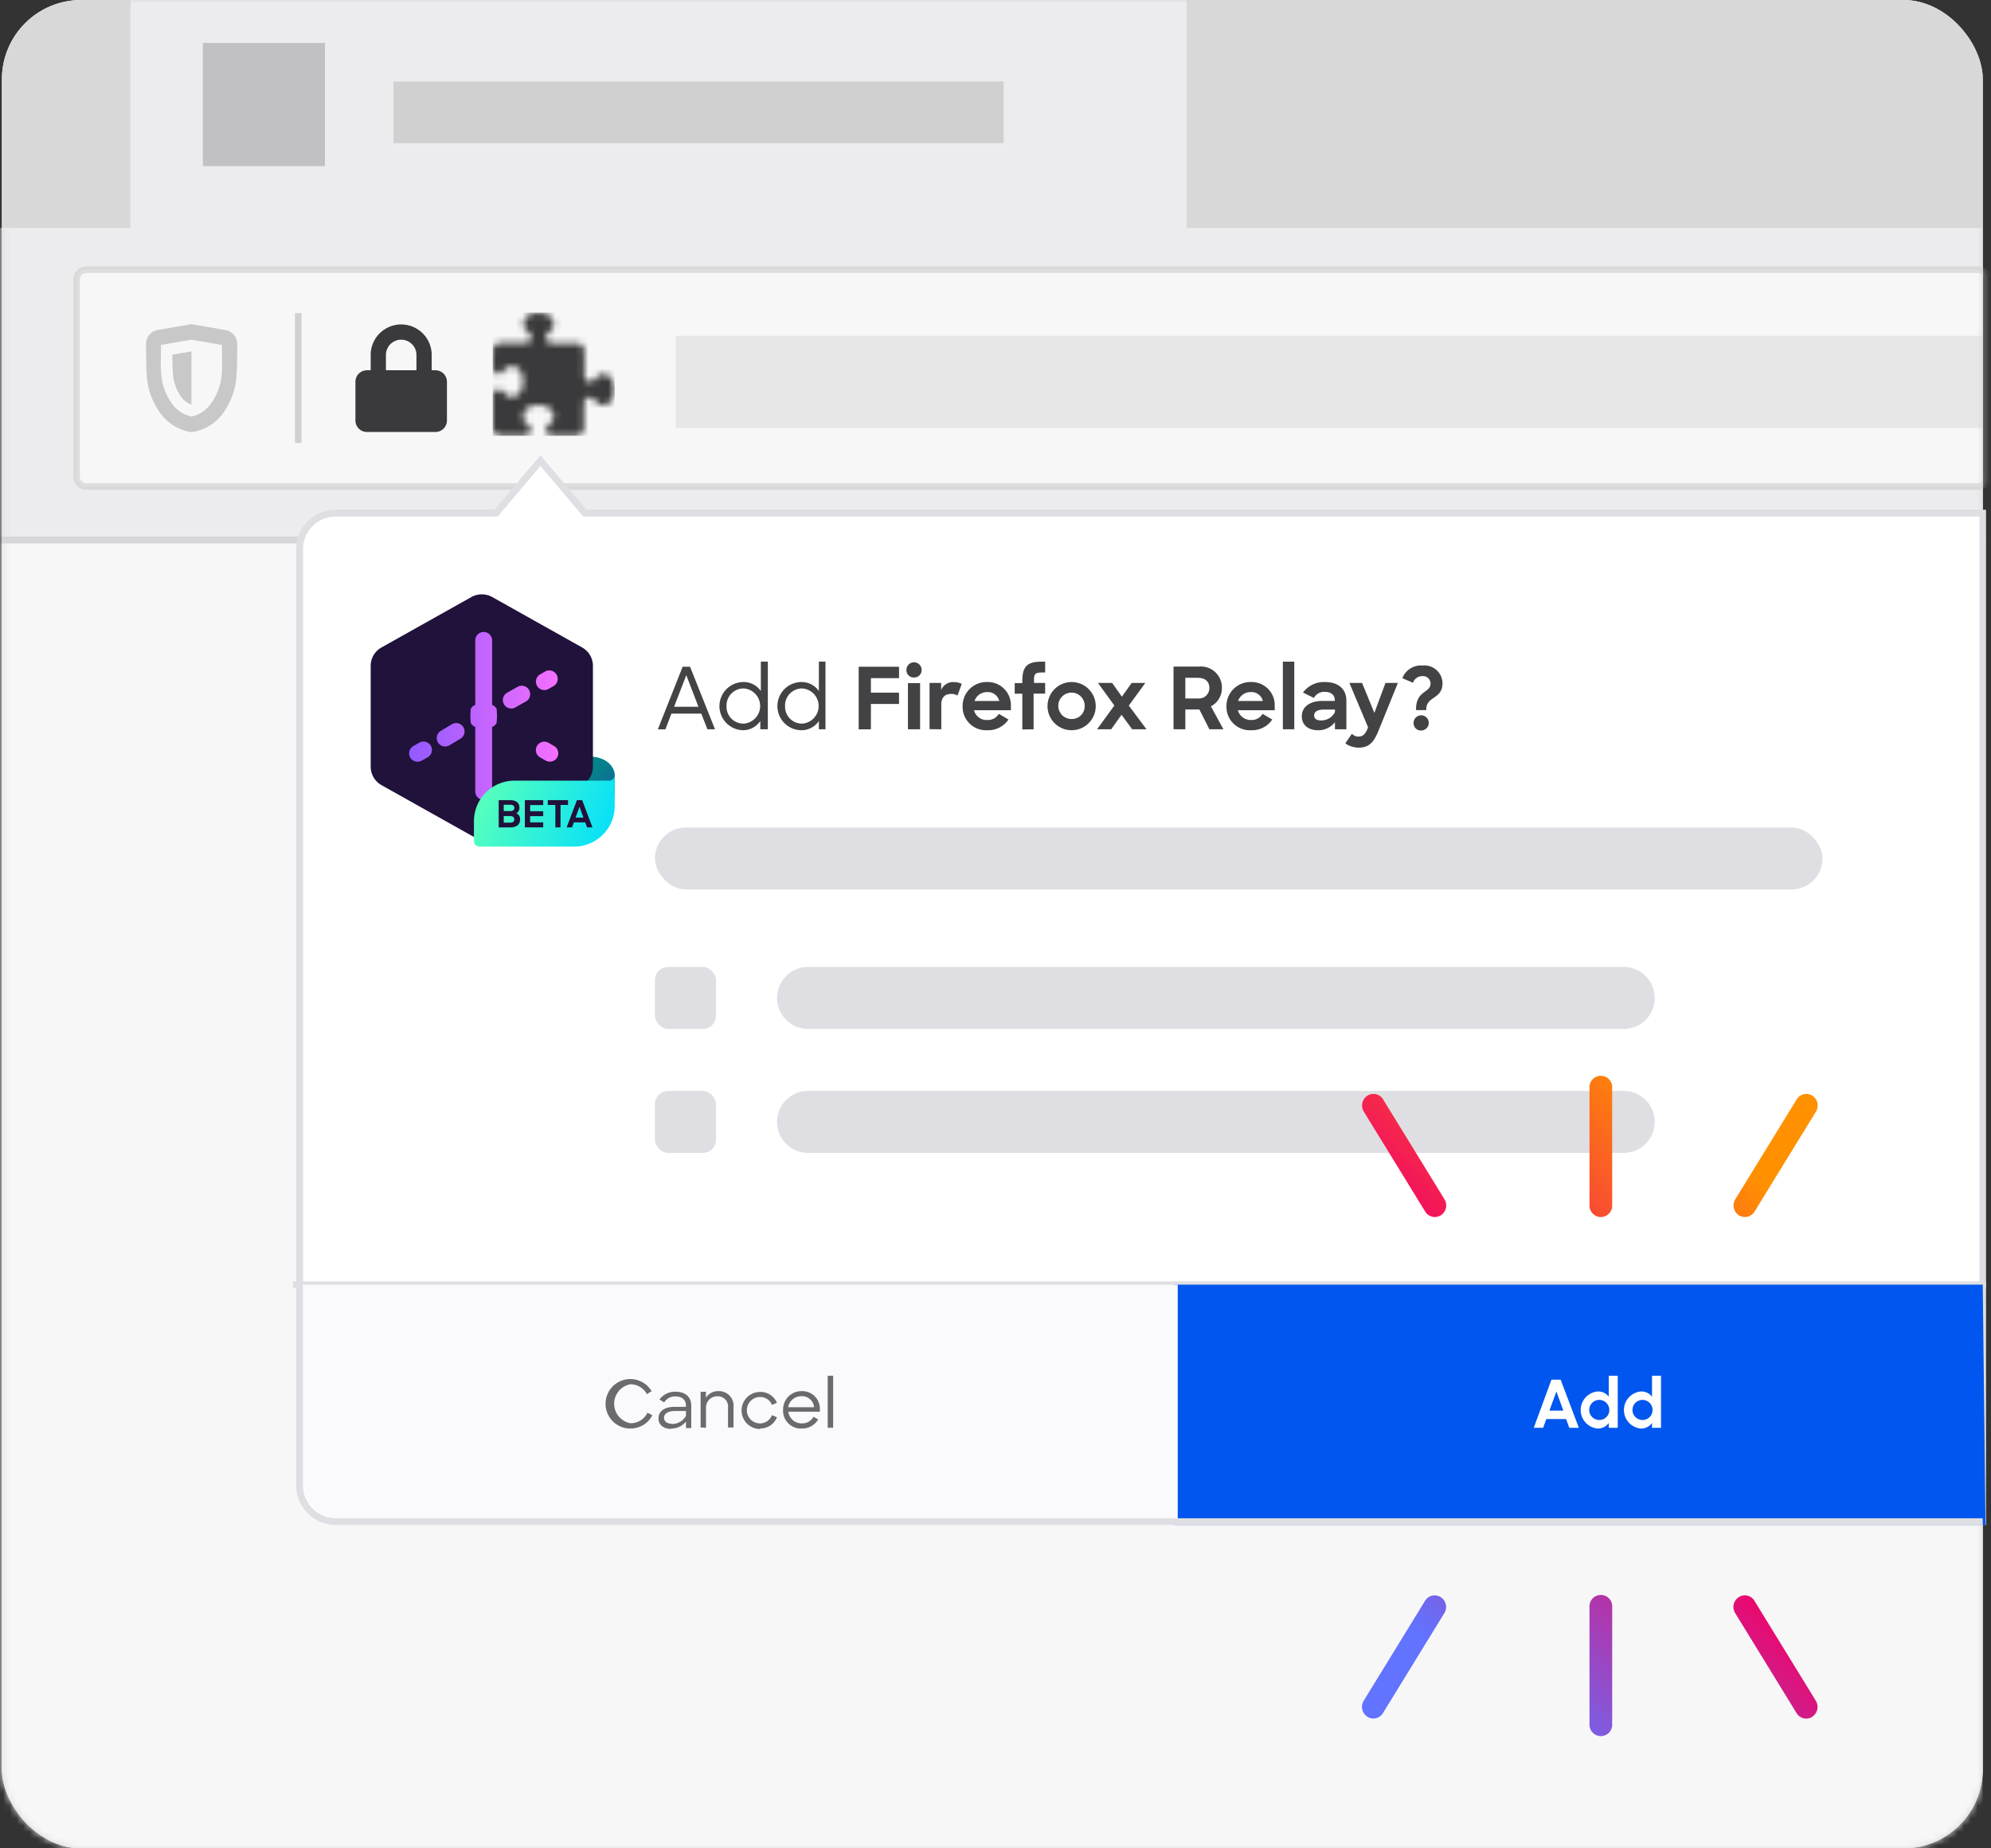 <svg data-name="Layer 1" xmlns="http://www.w3.org/2000/svg" xmlns:xlink="http://www.w3.org/1999/xlink" viewBox="0 0 301.54 280"><rect x="0" y="0" width="301.54" height="280" fill="#333333" stroke="none"/><defs><linearGradient id="d" x1="-523.51" y1="526.52" x2="-524.07" y2="527.34" gradientTransform="matrix(69 0 0 100 36382.01 -52480)" gradientUnits="userSpaceOnUse"><stop offset="0" stop-color="#ff9100"/><stop offset=".52" stop-color="#f10366"/><stop offset="1" stop-color="#6173ff"/></linearGradient><linearGradient id="e" x1="88.55" y1="124.2" x2="83.15" y2="119.09" gradientUnits="userSpaceOnUse"><stop offset="0" stop-color="#054096" stop-opacity=".5"/><stop offset=".05" stop-color="#0f3d9c" stop-opacity=".44"/><stop offset=".26" stop-color="#2f35b1" stop-opacity=".25"/><stop offset=".47" stop-color="#462fbf" stop-opacity=".11"/><stop offset=".67" stop-color="#542bc8" stop-opacity=".03"/><stop offset=".86" stop-color="#592acb" stop-opacity="0"/></linearGradient><linearGradient id="a" x1="61.19" y1="113.88" x2="84.98" y2="113.88" gradientUnits="userSpaceOnUse"><stop offset="0" stop-color="#9059ff"/><stop offset="1" stop-color="#f770ff"/></linearGradient><linearGradient id="f" x1="61.19" y1="111.28" x2="84.98" y2="111.28" xlink:href="#a"/><linearGradient id="g" x1="61.19" y1="108.45" x2="84.98" y2="108.45" xlink:href="#a"/><linearGradient id="h" x1="61.19" y1="105.62" x2="84.98" y2="105.62" xlink:href="#a"/><linearGradient id="i" x1="61.19" y1="103.03" x2="84.98" y2="103.03" xlink:href="#a"/><linearGradient id="j" x1="73.83" y1="119.18" x2="93.32" y2="127.43" gradientUnits="userSpaceOnUse"><stop offset="0" stop-color="#54ffbd"/><stop offset="1" stop-color="#0df"/></linearGradient><mask id="b" x="0" y="0" width="301.54" height="280" maskUnits="userSpaceOnUse"><g data-name="b"><rect data-name="a" width="300" height="280" rx="12" fill="#fff" transform="translate(.29)"/></g></mask><mask id="c" x="74.62" y="47.35" width="18.48" height="18.67" maskUnits="userSpaceOnUse"><g data-name="e"><path data-name="d" d="M91.08 56.69c-1.13 0-1.16 1.17-2 1.17a.89.89 0 01-.86-.88v-3.79A1.16 1.16 0 0087 52h-3.72a.88.88 0 01-.87-.87c0-.88 1.16-.91 1.16-2s-1-1.75-2.31-1.75S79 48.09 79 49.1s1.15 1.17 1.15 2a.88.88 0 01-.86.87h-3.81a1.16 1.16 0 00-1.15 1.17v2.62a.89.89 0 00.86.88c.87 0 .9-1.17 2-1.17s1.73 1 1.73 2.34-.74 2.33-1.73 2.33-1.13-1.14-2-1.14a.89.89 0 00-.86.88v5A1.17 1.17 0 0075.48 66h3.76a.89.89 0 00.86-.88c0-.87-1.15-.91-1.15-2s1-1.75 2.31-1.75 2.31.74 2.31 1.75-1.16 1.17-1.16 2a.89.89 0 00.87.88H87a1.17 1.17 0 001.16-1.17v-3.76a.89.89 0 01.86-.88c.87 0 .9 1.17 2 1.17s1.73-1 1.73-2.34-.68-2.33-1.67-2.33z" fill="#fff" fill-rule="evenodd" transform="translate(.29)"/></g></mask></defs><g data-name="b"><rect data-name="a" x=".29" width="300" height="280" rx="12" fill="#fff"/></g><rect data-name="a" x=".29" width="300" height="280" rx="12" fill="#d8d8d8"/><g mask="url(#b)"><path fill="#ececef" fill-rule="evenodd" d="M19.76 0h159.96v34.52h120.57v47.85H0V34.52h19.76V0z"/><path fill="#c1c1c5" d="M30.73 6.5h18.48v18.67H30.73z"/><path fill="#a6a6a6" fill-opacity=".4" fill-rule="evenodd" d="M59.6 12.34H152v9.34H59.6v-9.34z"/><path fill="#f7f7f8" d="M0 82.37h300.29V280H0z"/><path d="M299.54 40.85H13.1a1.49 1.49 0 00-1.06.44 1.46 1.46 0 00-.44 1.06V72.2a1.46 1.46 0 00.44 1.06 1.49 1.49 0 001.06.44h286.44a1.5 1.5 0 001.5-1.5V42.35a1.5 1.5 0 00-1.5-1.5z" fill="#fff" stroke="#cdcdcd" fill-rule="evenodd" opacity=".59" style="isolation:isolate"/><path fill="#a6a6a6" fill-opacity=".2" fill-rule="evenodd" d="M102.34 50.85h197.95v14.01H102.34V50.85z"/><path d="M24.38 52.25c0 1.9-.06 3.23 0 3.86a8.87 8.87 0 001.72 5.11 4.83 4.83 0 002.9 1.87 4.83 4.83 0 002.9-1.87 8.87 8.87 0 001.72-5.11c.05-.63 0-2 0-3.86L29 51.46zM29 65.45h-.13a7.18 7.18 0 01-4.58-2.85 10.77 10.77 0 01-2.08-6.17c-.09-1-.09-3.12-.09-4.32A2.15 2.15 0 0123.83 50l5.17-.89 5.16.89a2.16 2.16 0 011.77 2.13c0 1.19 0 3.35-.09 4.32a10.91 10.91 0 01-2.08 6.17 7.23 7.23 0 01-4.64 2.84zm0-12.22l-2.89.5c0 1.1 0 1.93.07 2.34a6.85 6.85 0 001.31 4.12 3.17 3.17 0 001.5 1.1z" fill="#0c0c0d" fill-opacity=".2" fill-rule="evenodd"/><path fill="none" stroke="#979797" stroke-linecap="square" opacity=".4" style="isolation:isolate" d="M45.17 47.94v18.67"/><path data-name="c" d="M65.96 56.09h-.58v-2.32a4.62 4.62 0 10-9.24 0v2.32h-.58a1.74 1.74 0 00-1.73 1.75v5.85a1.74 1.74 0 001.73 1.75h10.4a1.74 1.74 0 001.73-1.75v-5.85a1.74 1.74 0 00-1.73-1.75zm-7.51-2.32a2.31 2.31 0 114.62 0v2.32h-4.62z" fill="#0c0c0d" fill-opacity=".8" fill-rule="evenodd"/><path fill="none" d="M74.62 47.35H93.1v18.67H74.62z"/><g mask="url(#c)"><path fill="#0c0c0d" fill-opacity=".8" d="M74.62 47.35H93.1v18.67H74.62z"/></g><path fill="none" stroke="#979797" stroke-linecap="square" opacity=".25" style="isolation:isolate" d="M.58 81.78h299.71"/></g><path d="M300.29 77.72H88.56l-6.71-7.94-6.7 7.94H50.87a5.5 5.5 0 00-5.5 5.5V225a5.5 5.5 0 005.5 5.5h249.42z" fill="#fff" stroke="#dfdfe3" fill-rule="evenodd"/><rect x="99.19" y="125.35" width="176.84" height="9.39" rx="4.7" fill="#dfdfe3"/><path d="M122.38 146.48h123.53a4.69 4.69 0 014.7 4.69 4.69 4.69 0 01-4.7 4.7H122.38a4.69 4.69 0 01-4.69-4.7 4.69 4.69 0 014.69-4.69zm0 18.78h123.53a4.69 4.69 0 014.7 4.7 4.69 4.69 0 01-4.7 4.69H122.38a4.69 4.69 0 01-4.69-4.65 4.69 4.69 0 014.69-4.74z" fill="#dfdfe3" fill-rule="evenodd"/><rect x="99.19" y="146.48" width="9.25" height="9.39" rx="2" fill="#dfdfe3"/><rect x="99.19" y="165.26" width="9.25" height="9.39" rx="2" fill="#dfdfe3"/><path fill="none" stroke="#dfdfe3" stroke-linecap="square" d="M44.87 194.61h255.42"/><path d="M300.71 231H177.79v-36.39h122.5" fill="#0056ee" fill-rule="evenodd"/><path d="M178.37 194.61H45.45V223a8 8 0 008 8h124.92z" fill="#fafafc" fill-rule="evenodd"/><path d="M95.48 216.4a3.7 3.7 0 003.32-2l-.74-.39a2.81 2.81 0 01-2.59 1.59 3 3 0 010-5.9 2.83 2.83 0 012.5 1.49l.72-.44a3.75 3.75 0 10-3.22 5.66zm6.17 0a2.74 2.74 0 002.24-1.06v1h.8v-3.44c0-1.22-.83-2.07-2.37-2.07a2.92 2.92 0 00-2.44 1.17l.71.45a1.91 1.91 0 011.72-.91c1 0 1.58.55 1.58 1.37v.21h-1.71c-1.51 0-2.45.64-2.45 1.75 0 .87.63 1.59 1.92 1.59zm.15-.72c-.85 0-1.23-.4-1.23-.93s.53-1 1.65-1h1.67v.74a2.38 2.38 0 01-2.09 1.22zm5.13.61v-3a1.69 1.69 0 011.7-1.77 1.55 1.55 0 011.63 1.73v3h.83v-3.08a2.2 2.2 0 00-2.3-2.43 2.16 2.16 0 00-1.88 1v-.9h-.8v5.4zm8.17.11a2.7 2.7 0 002.57-1.7l-.76-.32a1.93 1.93 0 01-1.8 1.25 2 2 0 01-2-2 2 2 0 012-2 1.91 1.91 0 011.81 1.2l.75-.33a2.72 2.72 0 00-2.55-1.64 2.81 2.81 0 100 5.62zm6.3 0a2.77 2.77 0 002.51-1.37l-.7-.41a1.93 1.93 0 01-1.81 1 2 2 0 01-2-1.76h4.77v-.37a2.66 2.66 0 00-2.75-2.75 2.77 2.77 0 00-2.82 2.83 2.7 2.7 0 002.8 2.84zm1.88-3.22h-3.91a2 2 0 012-1.67 1.82 1.82 0 011.92 1.68zm2.9 3.11v-7.88h-.82v7.88z" fill="#6b6b6f"/><path d="M100.78 110.48l.91-2.38h4.52l.93 2.38h1.15l-3.78-9.48h-1.12l-3.76 9.49zm5-3.41h-3.69l1.85-4.79zm6.75 3.55a3.18 3.18 0 002.62-1.39v1.25h1.14v-10.26h-1.06v4.46a3.17 3.17 0 00-2.62-1.36 3.65 3.65 0 000 7.3zm.09-1a2.56 2.56 0 01-2.59-2.66 2.59 2.59 0 012.59-2.67 2.67 2.67 0 010 5.33zm8.77 1a3.18 3.18 0 002.63-1.39v1.25h1v-10.26h-1v4.46a3.18 3.18 0 00-2.63-1.36 3.65 3.65 0 000 7.3zm.09-1a2.56 2.56 0 01-2.58-2.66 2.58 2.58 0 012.58-2.67 2.67 2.67 0 010 5.33zm10.42.86v-3.84h4.26v-1.71h-4.26v-2.2h4.26V101h-6.11v9.49zm6.52-7.85a1.11 1.11 0 001.16-1.15 1.15 1.15 0 10-2.3 0 1.1 1.1 0 001.17 1.15zm.93 7.85v-7h-1.84v7zm3.21 0v-3.71c0-1.18.59-1.65 1.52-1.65a1.64 1.64 0 01.93.25l.65-1.77a2.67 2.67 0 00-1.18-.27 1.93 1.93 0 00-1.94 1.21v-1.08h-1.76v7zm6.94.14a3.72 3.72 0 003.24-1.62l-1.47-.86a1.92 1.92 0 01-1.75.93 1.94 1.94 0 01-2-1.48h5.58v-.67a3.5 3.5 0 00-3.63-3.6 3.62 3.62 0 00-3.68 3.66 3.54 3.54 0 003.74 3.64zm1.81-4.43h-3.72a2 2 0 011.9-1.35 1.78 1.78 0 011.85 1.35zm5.23 4.29v-5.41h1.75v-1.61h-1.69v-.34c0-1.07.15-1.25 1.4-1.25h.29v-1.64h-.46c-2.29 0-3 .71-3 3v.25h-1.15v1.61h1.15v5.41zm5.82.14a3.65 3.65 0 10-3.71-3.65 3.65 3.65 0 003.74 3.65zm0-1.7a2 2 0 111.92-2 1.93 1.93 0 01-1.88 2zm5.93 1.56l1.57-2.2 1.61 2.2h2.17l-2.68-3.59 2.5-3.43h-2.07l-1.48 2.08-1.47-2.08h-2.15l2.48 3.42-2.62 3.6zm11.23 0v-3h2.13l1.52 3h2.12l-1.9-3.48a3.09 3.09 0 001.67-2.81 3.18 3.18 0 00-3.49-3.21h-3.84v9.49zm1.87-4.67h-1.87v-3.13h1.87c1.17 0 1.77.6 1.77 1.53a1.58 1.58 0 01-1.73 1.6zm8.06 4.81a3.7 3.7 0 003.24-1.62l-1.47-.86a1.91 1.91 0 01-1.74.93 2 2 0 01-2-1.48h5.58v-.67a3.5 3.5 0 00-3.63-3.6 3.62 3.62 0 00-3.68 3.66 3.54 3.54 0 003.74 3.64zm1.81-4.43h-3.75a2 2 0 011.9-1.35 1.78 1.78 0 011.85 1.35zm4.76 4.29v-10.25h-1.73v10.25zm3.58.14a3.12 3.12 0 002.58-1.22v1.08h1.73v-4.32c0-1.77-1.19-2.84-3.25-2.84a3.94 3.94 0 00-3.32 1.59l1.65.82a1.76 1.76 0 011.65-.92c1 0 1.52.52 1.52 1.27v.1h-1.84c-1.95 0-3.16.89-3.16 2.35 0 1.23.91 2.09 2.44 2.09zm.52-1.48c-.74 0-1.09-.26-1.09-.77s.43-.88 1.5-.88h1.65v.38a2.32 2.32 0 01-2.02 1.27zm5.59 4.12c1.49 0 2.24-.61 3-2.4l3-7.4h-1.88l-1.68 4.54-1.86-4.54h-1.92l2.83 6.72-.12.29c-.35.83-.74 1.11-1.38 1.11a1.27 1.27 0 01-.95-.43l-1 1.46a3.51 3.51 0 002 .65zm10.3-5.69v-.09c0-2.07 2.46-1.5 2.46-4a2.73 2.73 0 00-3-2.66 3 3 0 00-3.08 1.92l1.61.69a1.46 1.46 0 011.4-1 1.14 1.14 0 011.26 1.11c0 1.47-2.2 1-2.2 3.94v.09zm-.78 3.09a1.15 1.15 0 10-1.14-1.14 1.1 1.1 0 001.2 1.14z" fill="#434346"/><path d="M233.71 216.3l.48-1.33h3l.48 1.33h1.45l-2.76-7.3h-1.39l-2.68 7.3zm3.06-2.61h-2.11l1.06-2.9zm5.19 2.72a2 2 0 001.69-.85v.74h1.36v-7.89h-1.36v3.18a2 2 0 00-1.67-.8 2.82 2.82 0 000 5.62zm.27-1.3a1.52 1.52 0 111.5-1.52 1.5 1.5 0 01-1.5 1.52zm6.28 1.3a2 2 0 001.69-.85v.74h1.36v-7.89h-1.36v3.18a2 2 0 00-1.67-.8 2.82 2.82 0 000 5.62zm.27-1.3a1.52 1.52 0 111.5-1.52 1.5 1.5 0 01-1.5 1.52z" fill="#fff"/><path d="M300.29 77.72H88.56l-6.71-7.94-6.7 7.94H50.87a5.5 5.5 0 00-5.5 5.5V225a5.5 5.5 0 005.5 5.5h249.42" fill="none" stroke="#dfdfe3" fill-rule="evenodd"/><path d="M242.17 184.37a1.74 1.74 0 001.71-1.59v-18a1.72 1.72 0 00-3.44-.17v18a1.74 1.74 0 001.73 1.76zm20.9-.27a1.71 1.71 0 002.37-.56l9.3-15.14.08-.15a1.77 1.77 0 00-.63-2.27 1.7 1.7 0 00-2.37.56l-9.3 15.14-.08.15a1.77 1.77 0 00.63 2.27zm-45.14 0a1.77 1.77 0 00.63-2.27l-.08-.15-9.3-15.14a1.7 1.7 0 00-2.37-.56 1.77 1.77 0 00-.63 2.27l.08.15 9.3 15.14a1.71 1.71 0 002.37.56zm24.24 78.9a1.73 1.73 0 001.71-1.58v-18a1.72 1.72 0 00-3.44-.17v18a1.73 1.73 0 001.73 1.75zm32-2.93a1.78 1.78 0 00.63-2.27l-.08-.15-9.3-15.15a1.69 1.69 0 00-2.37-.55 1.77 1.77 0 00-.63 2.27l.08.14 9.3 15.15a1.7 1.7 0 002.39.56zm-67.38 0a1.7 1.7 0 002.37-.56l9.3-15.15.08-.14a1.77 1.77 0 00-.63-2.27 1.69 1.69 0 00-2.37.55l-9.3 15.15-.08.15a1.78 1.78 0 00.65 2.27z" transform="translate(.29)" fill="url(#d)"/><path d="M89.29 114.62H73.65a.83.83 0 00-.83.83V118a6.66 6.66 0 006.65 6.66h8.64a5 5 0 005-5v-2.18c-.01-1.3-1.26-2.86-3.82-2.86z" fill="#008787"/><path d="M89 114.62H73.36a.83.83 0 00-.83.83V118a6.66 6.66 0 006.65 6.66h8.64a5 5 0 005-5v-2.18c-.01-1.3-1.26-2.86-3.82-2.86z" transform="translate(.29)" fill="url(#e)" opacity=".9"/><path d="M88.16 98.08l-13.62-7.64a3.25 3.25 0 00-3.14 0l-13.62 7.64a3.19 3.19 0 00-1.64 2.79v15.27a3.22 3.22 0 001.64 2.8l13.62 7.64a3.21 3.21 0 003.14 0l13.62-7.64a3.22 3.22 0 001.64-2.8v-15.27a3.19 3.19 0 00-1.64-2.79z" fill="#20123a"/><path d="M63.16 112.53l-.84.48a1.27 1.27 0 00.63 2.38 1.28 1.28 0 00.63-.16l.83-.47a1.28 1.28 0 10-1.25-2.23z" transform="translate(.29)" fill="url(#a)"/><path d="M68.17 109.7l-1.67 1a1.27 1.27 0 001.25 2.22l1.67-1a1.27 1.27 0 00-1.25-2.22z" transform="translate(.29)" fill="url(#f)"/><path d="M74.91 107.35a1.23 1.23 0 00-.67-.56v-9.66a1.28 1.28 0 10-2.55 0v9.66a1.3 1.3 0 00-.67.56 8.68 8.68 0 000 2.2 1.28 1.28 0 00.67.57v9.66a1.28 1.28 0 102.55 0v-9.66a1.21 1.21 0 00.67-.57 8.68 8.68 0 000-2.2z" transform="translate(.29)" fill="url(#g)"/><path d="M78.18 104l-1.67.94a1.28 1.28 0 00.63 2.39 1.19 1.19 0 00.63-.17l1.67-.94a1.28 1.28 0 00-1.26-2.22z" transform="translate(.29)" fill="url(#h)"/><path d="M82.15 104.54a1.32 1.32 0 00.63-.17l.83-.47a1.28 1.28 0 00-1.26-2.22l-.83.47a1.28 1.28 0 00.63 2.39z" transform="translate(.29)" fill="url(#i)"/><path d="M83.61 113l-.83-.48a1.28 1.28 0 00-1.26 2.23l.83.47a1.31 1.31 0 00.63.16 1.27 1.27 0 00.63-2.38z" transform="translate(.29)" fill="url(#a)"/><path d="M79.44 110.65l-1.67-1a1.28 1.28 0 10-1.26 2.22l1.67 1a1.31 1.31 0 00.63.16 1.27 1.27 0 00.63-2.38z" transform="translate(.29)" fill="url(#f)"/><path d="M66.5 106.26l1.67.94a1.16 1.16 0 00.62.17 1.25 1.25 0 001.11-.65 1.27 1.27 0 00-.48-1.74l-1.67-.98a1.27 1.27 0 10-1.25 2.22z" transform="translate(.29)" fill="url(#h)"/><path d="M64.41 102.15l-.83-.47a1.28 1.28 0 00-1.26 2.22l.84.47a1.29 1.29 0 00.62.17 1.3 1.3 0 001.12-.65 1.28 1.28 0 00-.49-1.74z" transform="translate(.29)" fill="url(#i)"/><path d="M92 118.26H77.63a6.14 6.14 0 00-6.14 6.15v3a.84.84 0 00.83.84h14.34a6.15 6.15 0 006.15-6.15v-4.67a.83.83 0 01-.81.83z" transform="translate(.29)" fill="url(#j)"/><path d="M78.19 123.2a.92.92 0 00.48-.84c0-.74-.51-1.15-1.43-1.15h-1.71v4.13h1.76c.92 0 1.48-.41 1.48-1.23a.94.94 0 00-.58-.91zm-1.9-1.29h1c.41 0 .61.18.61.47s-.18.49-.6.49h-1.01zm.94 2.71h-.94v-1h.91c.5 0 .69.19.69.51s-.19.49-.6.49zm2.26.72h2.78v-.76h-1.98v-.94h1.98v-.75h-1.98v-.93h1.98v-.75h-2.78v4.13zm6.54-4.13h-3.07v.73h1.15v3.4h.78v-3.4h1.14v-.73zm2.14 0h-.79l-1.56 4.13h.82l.27-.76h1.73l.27.76h.82zm-1 2.65l.6-1.64.59 1.64z" fill="#20123a"/></svg>